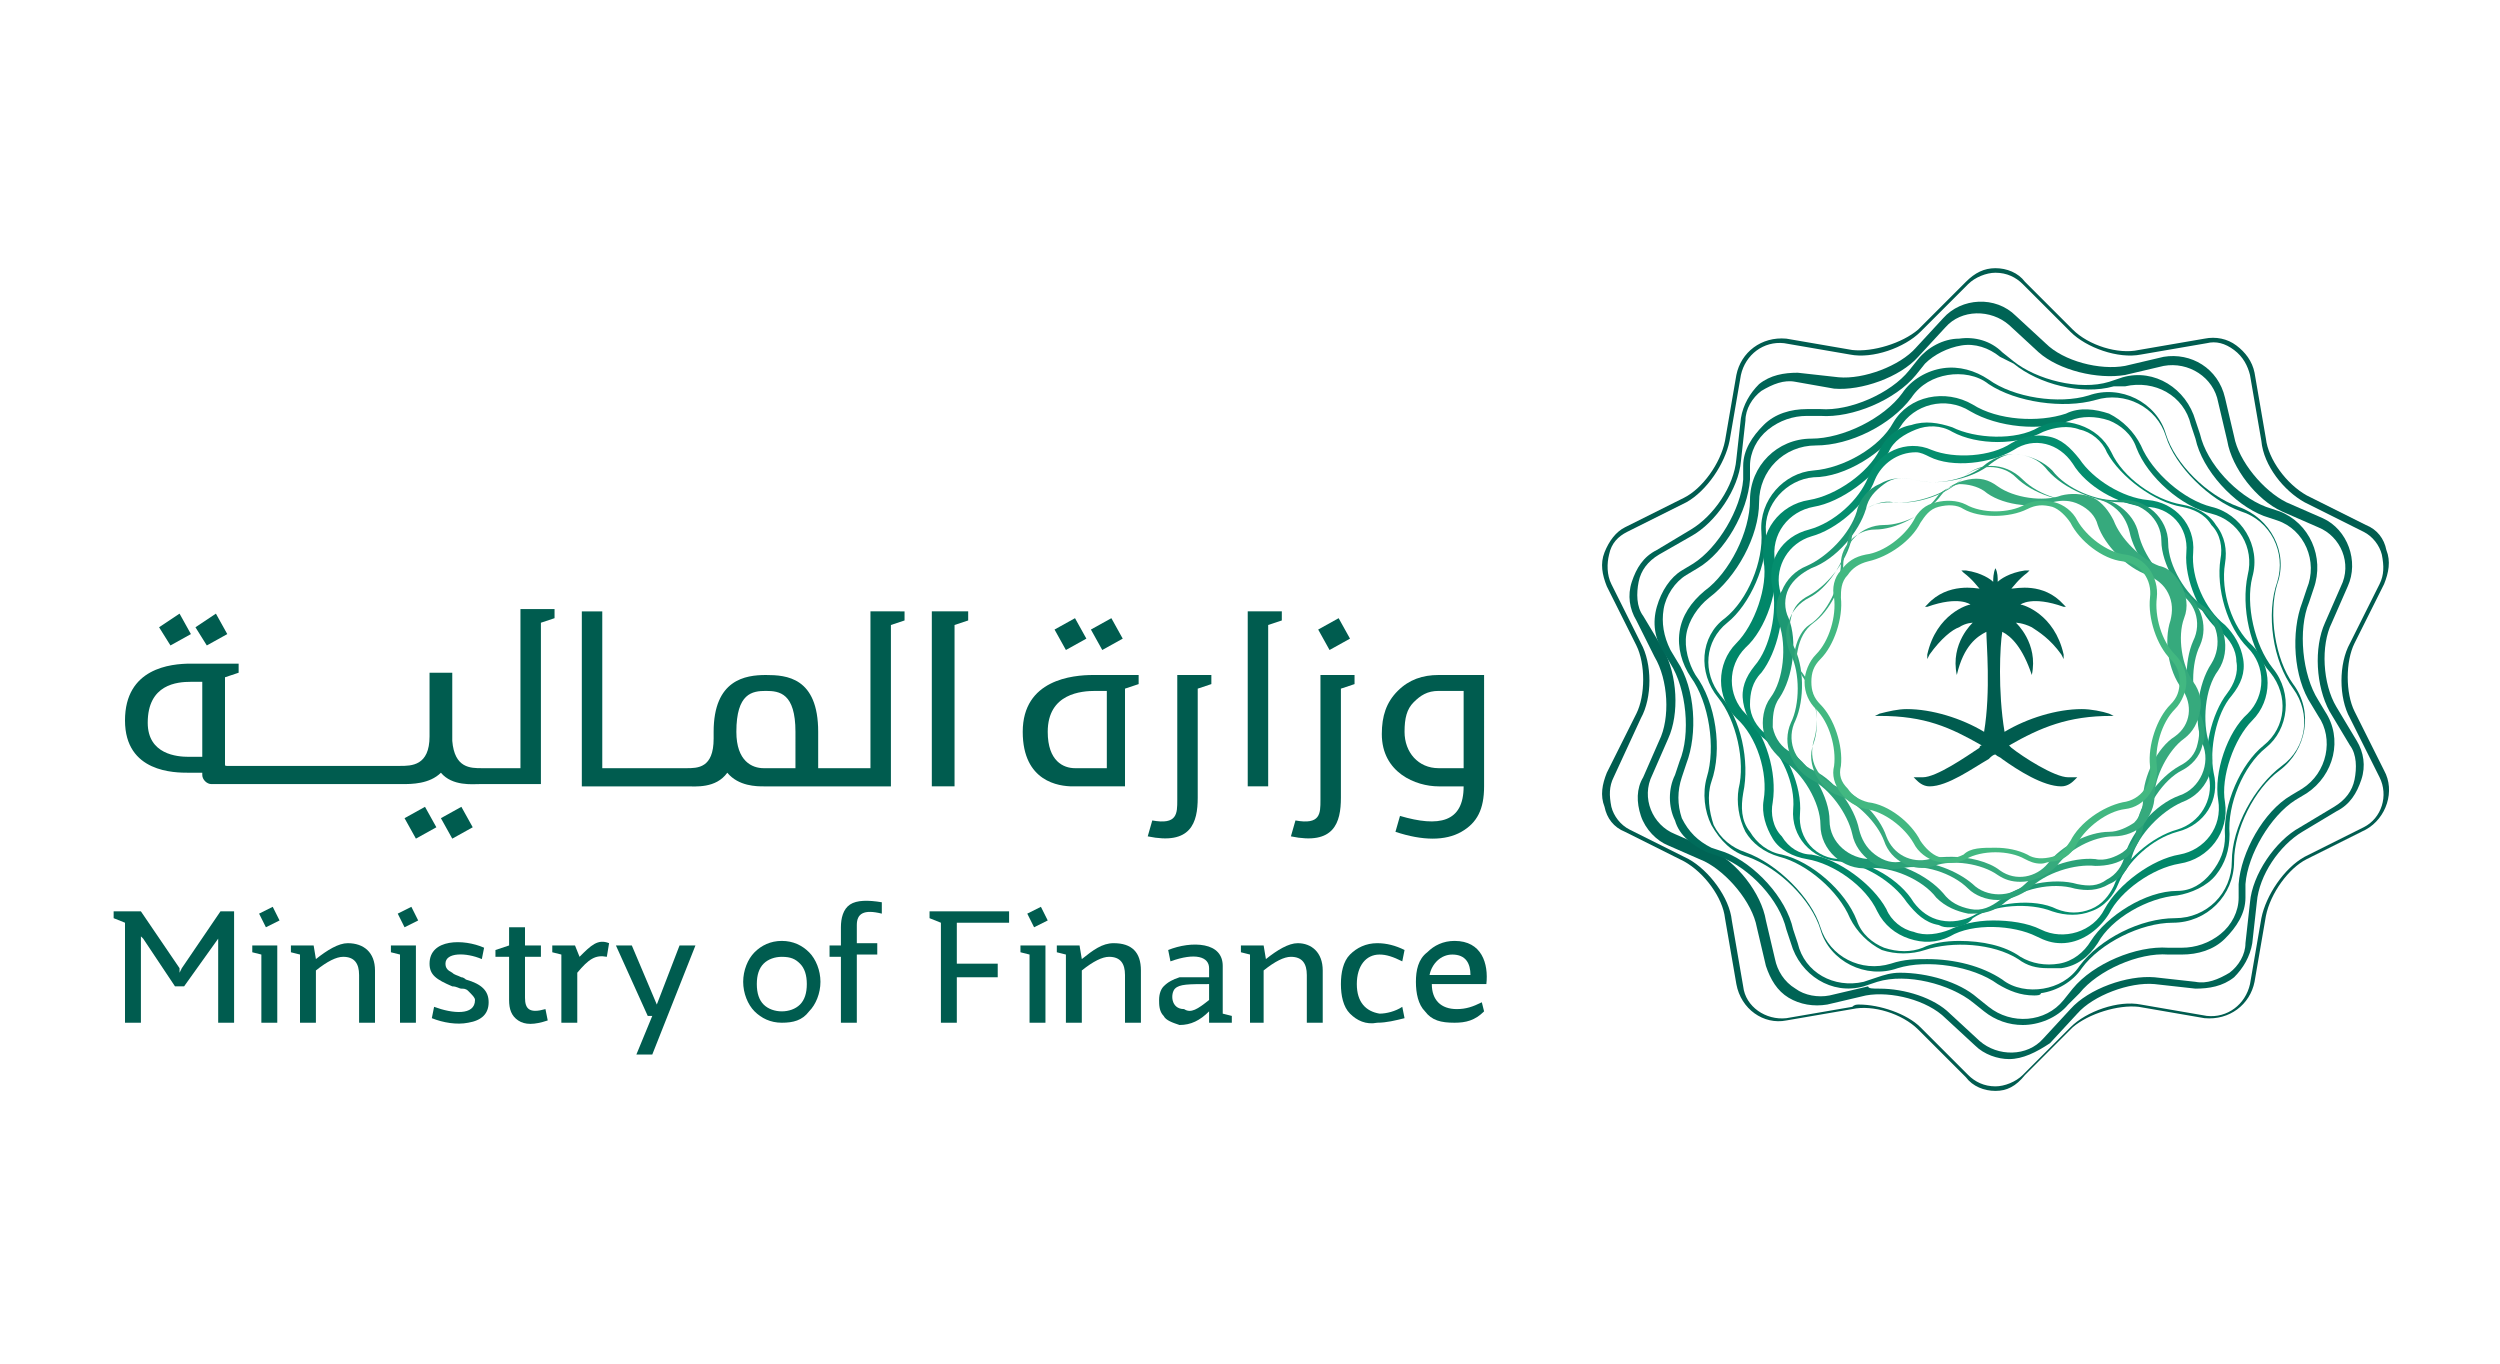 <?xml version="1.0" encoding="utf-8"?>
<!-- Generator: Adobe Illustrator 27.7.0, SVG Export Plug-In . SVG Version: 6.00 Build 0)  -->
<svg version="1.1" id="Layer_1" xmlns="http://www.w3.org/2000/svg" xmlns:xlink="http://www.w3.org/1999/xlink" x="0px" y="0px"
	 viewBox="0 0 110 60" style="enable-background:new 0 0 110 60;" xml:space="preserve">
<style type="text/css">
	.st0{fill:#005C4F;}
	.st1{fill:#006455;}
	.st2{fill:#006B5A;}
	.st3{fill:#01735E;}
	.st4{fill:#037D63;}
	.st5{fill:#018769;}
	.st6{fill:#048E6E;}
	.st7{fill:#1D9873;}
	.st8{fill:#2AA278;}
	.st9{fill:#36AA7D;}
	.st10{fill:#42B881;}
</style>
<g>
	<polygon class="st0" points="5,40.1 6.2,40.1 7.9,42.6 7.9,42.8 8,42.6 9.7,40.1 10.3,40.1 10.3,45 9.6,45 9.6,41.1 9.6,41.3 
		8.1,43.4 7.7,43.4 6.3,41.3 6.2,41.2 6.2,45 5.5,45 5.5,40.6 5,40.4 	"/>
	<path class="st0" d="M12.3,40.5l-0.6,0.3l-0.3-0.6l0.6-0.3L12.3,40.5z M12.2,41.6V45h-0.7v-3l-0.4-0.1v-0.3H12.2z"/>
	<path class="st0" d="M16.5,42.7V45h-0.7v-2.1c0-0.5-0.2-0.8-0.7-0.8c-0.3,0-0.7,0.2-1.2,0.6V45h-0.7v-3l-0.4-0.1v-0.3h1l0.1,0.6
		c0.5-0.4,1-0.7,1.4-0.7C16,41.5,16.5,41.9,16.5,42.7"/>
	<path class="st0" d="M18.4,40.5l-0.6,0.3l-0.3-0.6l0.6-0.3L18.4,40.5z M18.3,41.6V45h-0.7v-3l-0.4-0.1v-0.3H18.3z"/>
	<path class="st0" d="M20.6,45c-0.5,0.1-1.1,0-1.6-0.2l0.1-0.5c0.8,0.3,1.8,0.4,1.8-0.3c0-0.1-0.1-0.2-0.3-0.4
		c-0.1-0.1-0.2-0.1-0.3-0.1c-0.1,0-0.2-0.1-0.4-0.1c-0.7-0.3-1-0.5-1-1c0-1.1,1.5-1.1,2.4-0.7l-0.1,0.5c-0.7-0.3-1.6-0.3-1.6,0.2
		c0,0.2,0.1,0.3,0.3,0.4c0.1,0.1,0.2,0.1,0.4,0.2c0.1,0,0.2,0.1,0.2,0.1c0.7,0.2,1,0.5,1,1C21.5,44.6,21.2,44.9,20.6,45"/>
	<path class="st0" d="M24.1,44.9c-0.6,0.2-1,0.2-1.3,0c-0.3-0.2-0.4-0.5-0.4-0.9v-1.9h-0.6v-0.3l0.6-0.2v-0.8h0.7v0.8h0.7v0.5h-0.7
		v1.8c0,0.5,0.2,0.7,0.9,0.5L24.1,44.9z"/>
	<path class="st0" d="M25.5,42.1c0.5-0.5,0.8-0.8,1.3-0.6l-0.1,0.6c-0.5-0.1-0.8,0.1-1.3,0.7V45h-0.7v-3l-0.4-0.1v-0.3h1L25.5,42.1z
		"/>
	<polygon class="st0" points="29.9,41.6 30.6,41.6 28.7,46.4 28,46.4 28.7,44.7 28.5,44.7 27.1,41.6 27.8,41.6 28.9,44.2 	"/>
	<path class="st0" d="M34.4,44.5c0.3,0,0.6-0.1,0.8-0.3c0.2-0.2,0.3-0.5,0.3-0.9c0-0.4-0.1-0.7-0.3-0.9c-0.2-0.2-0.4-0.3-0.8-0.3
		c-0.3,0-0.6,0.1-0.8,0.3c-0.2,0.2-0.3,0.5-0.3,0.9c0,0.4,0.1,0.7,0.3,0.9C33.8,44.4,34.1,44.5,34.4,44.5 M34.4,45
		c-0.5,0-0.9-0.2-1.2-0.5c-0.3-0.3-0.5-0.8-0.5-1.3c0-0.5,0.2-1,0.5-1.3c0.3-0.3,0.7-0.5,1.2-0.5c0.5,0,0.9,0.2,1.2,0.5
		c0.3,0.3,0.5,0.8,0.5,1.3c0,0.5-0.2,1-0.5,1.3C35.3,44.9,34.9,45,34.4,45"/>
	<path class="st0" d="M38.8,40.2c-0.8-0.2-1.1,0-1.1,0.5v0.8h0.9v0.5h-0.9V45H37v-2.9h-0.5v-0.5H37v-0.8c0-0.4,0.1-0.8,0.4-1
		c0.3-0.2,0.8-0.2,1.4-0.1L38.8,40.2z"/>
	<polygon class="st0" points="44.4,40.6 42.1,40.6 42.1,42.4 43.9,42.4 43.9,43 42.1,43 42.1,45 41.4,45 41.4,40.6 40.9,40.4 
		40.9,40.1 44.4,40.1 	"/>
	<path class="st0" d="M46.1,40.5l-0.6,0.3l-0.3-0.6l0.6-0.3L46.1,40.5z M46,41.6V45h-0.7v-3l-0.4-0.1v-0.3H46z"/>
	<path class="st0" d="M50.2,42.7V45h-0.7v-2.1c0-0.5-0.2-0.8-0.7-0.8c-0.3,0-0.7,0.2-1.2,0.6V45h-0.7v-3l-0.4-0.1v-0.3h1l0.1,0.6
		c0.5-0.4,0.9-0.7,1.4-0.7C49.8,41.5,50.2,41.9,50.2,42.7"/>
	<path class="st0" d="M53.2,44l0-0.7c-0.9,0-1.3,0-1.5,0.2c-0.2,0.2-0.2,0.9,0.4,0.9C52.4,44.6,52.7,44.4,53.2,44 M51.2,44.7
		c-0.2-0.2-0.2-0.5-0.2-0.7c0-0.3,0.1-0.5,0.2-0.6c0.2-0.2,0.4-0.3,0.7-0.4c0.3,0,0.7,0,1.3,0v-0.4c0-0.5-0.6-0.7-1.7-0.3l-0.1-0.5
		c0.5-0.2,1.1-0.3,1.6-0.2c0.5,0.1,0.8,0.4,0.8,0.9l0,2.1l0.4,0.1V45h-1l0-0.5c-0.4,0.4-0.8,0.6-1.3,0.6
		C51.6,45,51.3,44.9,51.2,44.7"/>
	<path class="st0" d="M58.2,42.7V45h-0.7v-2.1c0-0.5-0.2-0.8-0.7-0.8c-0.3,0-0.7,0.2-1.2,0.6V45H55v-3l-0.4-0.1v-0.3h1l0.1,0.6
		c0.5-0.4,1-0.7,1.4-0.7C57.7,41.5,58.2,41.9,58.2,42.7"/>
	<path class="st0" d="M59.4,44.6c-0.3-0.3-0.4-0.8-0.4-1.3c0-0.5,0.1-1,0.4-1.3c0.3-0.3,0.7-0.5,1.2-0.5c0.4,0,0.8,0.1,1.2,0.3
		l-0.1,0.5c-0.4-0.2-0.7-0.3-1-0.3c-0.6,0-1,0.5-1,1.3c0,0.8,0.4,1.2,1,1.3c0.3,0,0.7-0.1,1-0.3l0.1,0.5C61.4,44.9,61,45,60.6,45
		C60.1,45.1,59.7,44.9,59.4,44.6"/>
	<path class="st0" d="M64.7,42.9c0-0.5-0.2-0.9-0.8-0.9c-0.5,0-0.9,0.4-1,0.9H64.7z M62.7,44.5c-0.3-0.3-0.4-0.8-0.4-1.3
		c0-0.5,0.1-1,0.5-1.3c0.3-0.3,0.7-0.5,1.2-0.5c1.2,0,1.5,1,1.4,1.9H63c0,0.7,0.4,1.1,1.1,1.1c0.4,0,0.7-0.1,1.1-0.3l0.1,0.4
		C64.9,44.9,64.5,45,64,45C63.4,45,63,44.9,62.7,44.5"/>
	<polygon class="st0" points="56.4,26.9 56.4,27.3 55.8,27.5 55.8,34.6 54.9,34.6 54.9,26.9 	"/>
	<polygon class="st0" points="59.4,28.1 58.5,28.6 58,27.7 58.9,27.2 	"/>
	<path class="st0" d="M58.1,29.7v5.5c0,0.6,0,1.1-1.1,0.9l-0.2,0.7c1.9,0.4,2.2-0.6,2.2-1.7v-4.8l0.6-0.2v-0.4H58.1z"/>
	<path class="st0" d="M51.8,29.7v5.5c0,0.6,0,1.1-1.1,0.9l-0.2,0.7c1.9,0.4,2.2-0.6,2.2-1.7v-4.8l0.6-0.2v-0.4H51.8z"/>
	<polygon class="st0" points="49.4,28.1 48.5,28.6 48,27.7 48.9,27.2 	"/>
	<polygon class="st0" points="47.8,28.1 46.9,28.6 46.4,27.7 47.3,27.2 	"/>
	<path class="st0" d="M47.3,33.8c-0.5,0-1.2-0.3-1.2-1.6c0-1.7,1.5-1.8,2.1-1.8h0.5v3.4H47.3z M48.1,29.7c-0.9,0-3.1,0.2-3.1,2.5
		c0,2.2,1.6,2.4,2.2,2.4h2.3v-4.3l0.6-0.2v-0.4H48.1z"/>
	<path class="st0" d="M64.4,33.8h-1.1c-0.9,0-1.5-0.7-1.5-1.6c0-0.6,0.1-1,0.4-1.3c0.3-0.3,0.6-0.5,1.1-0.5h1.1V33.8z M65.3,29.7h-2
		c-0.7,0-1.3,0.2-1.8,0.7c-0.5,0.5-0.7,1.1-0.7,1.9c0,1.7,1.5,2.3,2.5,2.3h1.1c0,1.6-1.1,1.8-2.8,1.3l-0.2,0.7
		c1.2,0.4,2.2,0.4,2.9,0c0.7-0.4,1-1,1-2V29.7z"/>
	<polygon class="st0" points="19.4,36 19.9,36.9 20.8,36.4 20.3,35.5 	"/>
	<polygon class="st0" points="17.8,36 18.3,36.9 19.2,36.4 18.7,35.5 	"/>
	<polygon class="st0" points="10,27.9 9.5,27 8.6,27.6 9.1,28.4 	"/>
	<polygon class="st0" points="8.4,27.9 7.9,27 7,27.6 7.5,28.4 	"/>
	<polygon class="st0" points="41,26.9 41,34.6 42,34.6 42,27.5 42.6,27.3 42.6,26.9 	"/>
	<path class="st0" d="M35,33.8h-1.4c-0.5,0-1.2-0.3-1.2-1.6c0-1.7,0.7-1.8,1.3-1.8s1.3,0.1,1.3,1.8V33.8z M38.3,26.9v6.9H36v-1.6
		c0-2.4-1.4-2.5-2.3-2.5c-0.9,0-2.3,0.2-2.3,2.5v0.3c0,1.3-0.7,1.3-1.2,1.3h-3.7v-6.9h-0.9v7.7h4.6c0.4,0,1.3,0.1,1.8-0.6
		c0.5,0.6,1.3,0.6,1.6,0.6h5.6v-7.1l0.6-0.2v-0.4H38.3z"/>
	<path class="st0" d="M8.9,33.3H8.3c-0.5,0-1.8-0.1-1.8-1.5c0-1.7,1.3-1.8,1.9-1.8h0.5V33.3z M22.9,26.9v6.9h-1.7
		c-0.5,0-1.2,0-1.3-1.2v-3h-1v2.8c0,1.3-0.8,1.3-1.3,1.3H10c-0.1,0-0.1,0-0.1-0.1v-3.8l0.6-0.2v-0.4H8.4c-0.9,0-2.9,0.2-2.9,2.5
		C5.5,34,7.7,34,8.3,34h0.6v0.1c0,0.2,0.2,0.4,0.4,0.4h8.4c0.4,0,1.2,0,1.7-0.5c0.5,0.6,1.4,0.5,1.7,0.5h2.7v-7.1l0.6-0.2v-0.4H22.9
		z"/>
	<path class="st0" d="M81.8,44.2c0.9,0,2.1,0.4,2.7,1l2.1,2.1c0.3,0.3,0.7,0.5,1.2,0.5c0.4,0,0.9-0.2,1.2-0.5l2.1-2.1
		c0.7-0.7,2.1-1.2,3.1-1l2.9,0.5c0.9,0.1,1.7-0.5,1.9-1.4l0.5-2.9c0.2-1,1-2.2,1.9-2.7l2.6-1.3c0.8-0.4,1.1-1.4,0.7-2.2l-1.3-2.6
		c-0.5-0.9-0.5-2.4,0-3.3l1.3-2.6c0.2-0.4,0.2-0.8,0.1-1.3c-0.1-0.4-0.4-0.8-0.8-1l-2.6-1.3c-0.9-0.5-1.8-1.6-1.9-2.7l-0.5-2.9
		c-0.1-0.4-0.3-0.8-0.7-1.1c-0.4-0.3-0.8-0.4-1.2-0.3l-2.9,0.5c-1,0.2-2.4-0.3-3.1-1l-2.1-2.1c-0.3-0.3-0.7-0.5-1.2-0.5
		c-0.4,0-0.9,0.2-1.2,0.5l-2.1,2.1c-0.7,0.7-2.1,1.2-3.1,1l-2.9-0.5c-0.9-0.1-1.7,0.5-1.9,1.4l-0.5,2.9c-0.2,1-1,2.2-1.9,2.7
		l-2.6,1.3c-0.4,0.2-0.7,0.5-0.8,1c-0.1,0.4-0.1,0.9,0.1,1.3l1.3,2.6c0.5,0.9,0.5,2.4,0,3.3L71,34.2c-0.2,0.4-0.2,0.8-0.1,1.3
		c0.1,0.4,0.4,0.8,0.8,1l2.6,1.3c0.9,0.5,1.8,1.7,1.9,2.7l0.5,2.9c0.1,0.9,1,1.5,1.9,1.4l2.9-0.5C81.6,44.2,81.7,44.2,81.8,44.2
		 M87.8,48c-0.5,0-1-0.2-1.3-0.6l-2.1-2.1c-0.7-0.7-2-1.1-2.9-0.9l-2.9,0.5c-1,0.2-2-0.5-2.2-1.6l-0.5-2.9c-0.1-0.9-0.9-2-1.8-2.5
		l-2.6-1.3c-0.5-0.2-0.8-0.6-0.9-1.1c-0.2-0.5-0.1-1,0.1-1.5l1.3-2.6c0.4-0.8,0.4-2.2,0-3l-1.3-2.6c-0.2-0.5-0.3-1-0.1-1.5
		c0.2-0.5,0.5-0.9,0.9-1.1l2.6-1.3c0.8-0.4,1.6-1.5,1.8-2.5l0.5-2.9c0.2-1,1.1-1.7,2.2-1.6l2.9,0.5c0.9,0.1,2.2-0.3,2.9-0.9l2.1-2.1
		c0.4-0.4,0.8-0.6,1.3-0.6c0.5,0,1,0.2,1.3,0.6l2.1,2.1c0.7,0.7,2,1.1,2.9,0.9l2.9-0.5c0.5-0.1,1,0,1.4,0.3c0.4,0.3,0.7,0.7,0.8,1.2
		l0.5,2.9c0.1,0.9,0.9,2,1.8,2.5l2.6,1.3c0.5,0.2,0.8,0.6,0.9,1.1c0.2,0.5,0.1,1-0.1,1.5l-1.3,2.6c-0.4,0.8-0.4,2.2,0,3l1.3,2.6
		c0.5,0.9,0.1,2.1-0.8,2.6l-2.6,1.3c-0.8,0.4-1.6,1.5-1.8,2.5l-0.5,2.9c-0.2,1-1.1,1.7-2.2,1.6l-2.9-0.5c-0.9-0.1-2.2,0.3-2.9,0.9
		l-2.1,2.1C88.7,47.8,88.3,48,87.8,48"/>
	<path class="st1" d="M82.7,43.5c1.1,0,2.4,0.4,3.1,1.1l1.3,1.2c0.8,0.7,2.1,0.7,2.8-0.1l1.2-1.3c0.8-0.9,2.5-1.5,3.7-1.4l1.8,0.2
		c0.5,0.1,1-0.1,1.5-0.4c0.4-0.3,0.7-0.8,0.7-1.3l0.2-1.8c0.1-1.2,1.1-2.7,2.2-3.3l1.5-0.9c0.5-0.3,0.8-0.7,0.9-1.2
		c0.1-0.5,0.1-1.1-0.2-1.5l-0.9-1.5c-0.6-1.1-0.7-2.8-0.2-3.9l0.7-1.6c0.5-1,0-2.2-1-2.6l-1.6-0.7c-1.1-0.5-2.2-1.9-2.4-3.1
		l-0.4-1.7c-0.2-1.1-1.3-1.8-2.4-1.6l-1.7,0.4c-1.2,0.2-2.9-0.2-3.8-1l-1.3-1.2c-0.8-0.7-2.1-0.7-2.8,0.1l-1.2,1.3
		c-0.8,0.9-2.5,1.5-3.7,1.4L79,16.8c-0.5-0.1-1,0.1-1.5,0.4c-0.4,0.3-0.7,0.8-0.7,1.3l-0.2,1.8c-0.1,1.2-1.1,2.7-2.2,3.3L73,24.4
		c-0.5,0.3-0.8,0.7-0.9,1.2c-0.1,0.5-0.1,1.1,0.2,1.5l0.9,1.5c0.6,1.1,0.7,2.8,0.2,3.9l-0.7,1.6c-0.5,1,0,2.2,1,2.6l1.6,0.7
		c1.1,0.5,2.2,1.9,2.4,3.1l0.4,1.7c0.1,0.5,0.4,1,0.9,1.3c0.4,0.3,1,0.4,1.5,0.3l1.7-0.4C82.2,43.5,82.4,43.5,82.7,43.5 M88.4,46.6
		c-0.5,0-1.1-0.2-1.5-0.6l-1.3-1.2c-0.8-0.8-2.4-1.2-3.5-1l-1.7,0.4c-0.6,0.1-1.2,0-1.7-0.3c-0.5-0.3-0.8-0.8-1-1.4l-0.4-1.7
		c-0.2-1.1-1.3-2.4-2.3-2.9l-1.6-0.7c-0.5-0.2-1-0.7-1.2-1.3c-0.2-0.6-0.2-1.2,0.1-1.7l0.7-1.6c0.5-1,0.4-2.7-0.2-3.7L72,27.3
		c-0.3-0.5-0.4-1.1-0.2-1.7c0.2-0.6,0.5-1.1,1.1-1.4l1.5-0.9c1-0.6,1.9-1.9,2-3.1l0.2-1.8c0.1-0.6,0.4-1.1,0.8-1.5
		c0.5-0.4,1.1-0.5,1.7-0.5l1.8,0.2c1.1,0.1,2.7-0.5,3.4-1.3l1.2-1.3c0.8-0.9,2.3-1,3.2-0.1l1.3,1.2c0.8,0.8,2.4,1.2,3.5,1l1.7-0.4
		c1.2-0.2,2.4,0.5,2.7,1.8l0.4,1.7c0.2,1.1,1.3,2.4,2.3,2.9l1.6,0.7c1.1,0.5,1.6,1.9,1.1,3l-0.7,1.6c-0.5,1-0.4,2.7,0.2,3.7v0
		l0.9,1.5c0.3,0.5,0.4,1.1,0.2,1.7c-0.2,0.6-0.5,1.1-1.1,1.4l-1.5,0.9c-1,0.6-1.9,1.9-2,3.1l-0.2,1.8c-0.1,0.6-0.4,1.1-0.8,1.5
		c-0.5,0.4-1.1,0.5-1.7,0.5l-1.8-0.2c-1.1-0.1-2.7,0.5-3.4,1.3l-1.2,1.3C89.6,46.3,89,46.6,88.4,46.6"/>
	<path class="st2" d="M83.6,42.8c1.2,0,2.6,0.4,3.4,1.1l0.5,0.4c1,0.8,2.5,0.7,3.3-0.3l0.4-0.5c0.9-1.1,2.8-1.9,4.2-1.8l0.6,0
		c0.6,0,1.2-0.2,1.7-0.6c0.5-0.4,0.8-1,0.8-1.6l0-0.6c0.1-1.4,1.1-3.2,2.3-3.9l0.5-0.3c1.1-0.7,1.4-2.2,0.7-3.2l-0.3-0.5
		c-0.8-1.2-0.9-3.2-0.4-4.5l0.2-0.6c0.5-1.2-0.1-2.6-1.3-3l-0.6-0.2c-1.3-0.5-2.7-2-3-3.4l-0.2-0.6c-0.3-1.3-1.6-2-2.9-1.7L93,17
		c-1.4,0.4-3.3-0.1-4.4-1L88,15.7c-0.5-0.4-1.1-0.6-1.7-0.5c-0.6,0.1-1.2,0.4-1.6,0.8l-0.4,0.5c-0.9,1.1-2.8,1.9-4.2,1.8l-0.6,0
		c-0.6,0-1.2,0.2-1.7,0.6c-0.5,0.4-0.8,1-0.8,1.6l0,0.6c-0.1,1.4-1.1,3.2-2.3,3.9l-0.5,0.3c-0.5,0.3-0.9,0.9-1,1.5
		c-0.1,0.6,0,1.2,0.3,1.8l0.3,0.5c0.8,1.2,0.9,3.2,0.4,4.5L74,34.2c-0.2,0.6-0.2,1.2,0,1.8c0.3,0.6,0.7,1,1.3,1.3l0.6,0.2
		c1.3,0.5,2.7,2,3,3.4l0.2,0.6c0.3,1.3,1.6,2,2.9,1.7l0.6-0.2C82.9,42.9,83.2,42.8,83.6,42.8 M89,45.1c-0.6,0-1.2-0.2-1.7-0.6
		l-0.5-0.4c-1-0.8-2.9-1.3-4.2-0.9L82,43.4c-1.4,0.4-2.8-0.5-3.2-1.9l-0.2-0.6c-0.3-1.3-1.6-2.7-2.9-3.2l-0.6-0.2
		c-0.6-0.3-1.2-0.7-1.4-1.4c-0.3-0.6-0.3-1.4,0-2l0.2-0.6c0.5-1.2,0.3-3.2-0.4-4.3l-0.3-0.5c-0.4-0.6-0.5-1.3-0.3-2
		c0.2-0.7,0.6-1.3,1.1-1.6l0.5-0.3c1.1-0.7,2.1-2.4,2.2-3.7l0-0.6c0-0.7,0.4-1.3,0.9-1.8c0.5-0.5,1.2-0.7,1.9-0.7l0.6,0
		c1.3,0.1,3.1-0.7,3.9-1.7l0.4-0.5c0.4-0.5,1.1-0.9,1.8-0.9c0.7-0.1,1.4,0.1,1.9,0.6l0.5,0.4c1,0.8,2.9,1.3,4.2,0.9l0.6-0.2
		c1.4-0.4,2.8,0.5,3.2,1.9l0.2,0.6c0.3,1.3,1.6,2.7,2.9,3.2l0.6,0.2c1.3,0.5,2,2,1.5,3.4l-0.2,0.6c-0.5,1.2-0.3,3.2,0.4,4.3l0.3,0.5
		c0.8,1.2,0.4,2.8-0.8,3.6l-0.5,0.3c-1.1,0.7-2.1,2.4-2.2,3.7l0,0.6c0,0.7-0.4,1.3-0.9,1.8c-0.5,0.5-1.2,0.7-1.9,0.7l-0.6,0
		c-1.3-0.1-3.1,0.7-3.9,1.7L91,44.2C90.5,44.8,89.7,45.1,89,45.1"/>
	<path class="st3" d="M84.8,42.2c1.2,0,2.4,0.3,3.3,0.9c0.5,0.4,1.2,0.5,1.8,0.4c0.6-0.1,1.2-0.4,1.6-1c0.9-1.2,2.7-2.1,4.2-2.1h0
		c1.4,0,2.5-1.1,2.5-2.5c0-1.5,1-3.3,2.2-4.2c1.1-0.8,1.3-2.3,0.5-3.4c-0.9-1.2-1.2-3.3-0.7-4.7c0.4-1.3-0.3-2.7-1.6-3.1
		c-1.4-0.5-2.9-2-3.3-3.3c-0.4-1.3-1.8-2-3.1-1.6c-1.4,0.4-3.5,0.1-4.7-0.7c-0.5-0.4-1.2-0.5-1.8-0.4c-0.6,0.1-1.2,0.4-1.6,1
		c-0.9,1.2-2.7,2.1-4.2,2.1h0c-1.4,0-2.5,1.1-2.5,2.5c0,1.5-1,3.3-2.2,4.2c-0.5,0.4-0.9,1-1,1.6c-0.1,0.6,0.1,1.3,0.4,1.8
		c0.9,1.2,1.2,3.3,0.7,4.7c-0.2,0.6-0.1,1.3,0.1,1.9c0.3,0.6,0.8,1,1.4,1.2c1.4,0.5,2.9,2,3.3,3.3c0.4,1.3,1.8,2,3.1,1.6
		C83.8,42.2,84.3,42.2,84.8,42.2 M89.5,43.8c-0.6,0-1.1-0.2-1.6-0.5c-1.1-0.8-3.1-1.1-4.4-0.7c-1.4,0.5-3-0.3-3.4-1.7
		c-0.4-1.3-1.8-2.7-3.2-3.2c-0.7-0.2-1.2-0.7-1.6-1.4c-0.3-0.6-0.4-1.4-0.2-2.1c0.4-1.3,0.1-3.3-0.7-4.4c-0.4-0.6-0.6-1.3-0.5-2
		c0.1-0.7,0.5-1.3,1.1-1.8c1.1-0.8,2-2.6,2-4c0-1.5,1.2-2.7,2.7-2.7h0c1.4,0,3.2-0.9,4-2c0.4-0.6,1.1-1,1.8-1.1
		c0.7-0.1,1.4,0.1,2,0.5c1.1,0.8,3.1,1.1,4.4,0.7c1.4-0.5,3,0.3,3.4,1.7c0.4,1.3,1.8,2.7,3.2,3.2c1.4,0.5,2.2,2,1.7,3.4
		c-0.4,1.3-0.1,3.3,0.7,4.4c0.9,1.2,0.6,2.9-0.6,3.8c-1.1,0.8-2,2.6-2,4c0,1.5-1.2,2.7-2.7,2.7h0c-1.4,0-3.2,0.9-4,2
		c-0.4,0.6-1.1,1-1.8,1.1C89.8,43.8,89.6,43.8,89.5,43.8"/>
	<path class="st4" d="M86.2,41.4c1,0,2,0.2,2.7,0.7c0.5,0.3,1.1,0.4,1.7,0.3c0.6-0.1,1.1-0.5,1.4-1c0.7-1.1,2.4-2.2,3.8-2.2
		c0.6,0,1.1-0.3,1.5-0.8c0.4-0.5,0.6-1,0.6-1.6c-0.1-1.4,0.7-3.2,1.7-4c1-0.8,1.1-2.2,0.3-3.2c-0.9-1-1.3-2.9-1-4.3
		c0.3-1.2-0.4-2.4-1.6-2.7c-1.3-0.3-2.8-1.6-3.3-2.9c-0.2-0.6-0.7-1-1.2-1.2c-0.6-0.2-1.2-0.2-1.7,0c-1.3,0.5-3.2,0.3-4.4-0.4
		c-1.1-0.7-2.5-0.3-3.1,0.7c-0.7,1.1-2.4,2.2-3.8,2.2c-1.2,0.1-2.2,1.2-2.1,2.4c0.1,1.4-0.7,3.2-1.7,4c-1,0.8-1.1,2.2-0.3,3.2
		c0.9,1,1.3,2.9,1,4.3c-0.1,0.6-0.1,1.2,0.3,1.7c0.3,0.5,0.8,0.9,1.4,1c1.3,0.3,2.8,1.6,3.3,2.9c0.2,0.6,0.7,1,1.2,1.2
		c0.6,0.2,1.2,0.2,1.7,0C85,41.5,85.6,41.4,86.2,41.4 M90.1,42.6c-0.5,0-0.9-0.1-1.3-0.4c-1.1-0.7-2.9-0.8-4.1-0.4
		c-0.6,0.2-1.3,0.2-1.9,0c-0.6-0.3-1.1-0.8-1.4-1.4c-0.5-1.2-1.9-2.4-3.1-2.7c-0.7-0.2-1.2-0.6-1.5-1.1c-0.3-0.6-0.4-1.3-0.3-1.9
		c0.3-1.2-0.1-3-0.9-4c-0.9-1.1-0.8-2.7,0.3-3.5c1-0.8,1.7-2.5,1.6-3.8c-0.1-1.4,1-2.6,2.3-2.7c1.3-0.1,2.9-1,3.5-2.1
		c0.7-1.2,2.3-1.5,3.5-0.8c1.1,0.7,2.9,0.8,4.1,0.4c0.6-0.3,1.3-0.2,1.9,0c0.6,0.3,1.1,0.8,1.4,1.4c0.5,1.2,1.9,2.4,3.1,2.7
		c1.3,0.3,2.2,1.7,1.8,3.1c-0.3,1.2,0.1,3,0.9,4c0.9,1.1,0.7,2.7-0.3,3.5c-1,0.8-1.7,2.5-1.6,3.8c0,0.7-0.2,1.3-0.6,1.8
		c-0.4,0.5-1.1,0.8-1.7,0.9c-1.3,0.1-2.9,1-3.5,2.1c-0.4,0.6-0.9,1-1.6,1.1C90.5,42.6,90.3,42.6,90.1,42.6"/>
	<path class="st5" d="M87.7,40.5c0.7,0,1.5,0.1,2.1,0.4c1,0.5,2.3,0.1,2.8-0.9c0.6-1.1,2.1-2.2,3.3-2.4c1.1-0.2,1.9-1.2,1.7-2.4
		c-0.2-1.2,0.4-3,1.3-3.8c0.8-0.8,0.8-2.1,0-2.9c-0.9-0.9-1.4-2.6-1.2-3.9c0.1-0.5,0-1.1-0.4-1.5c-0.3-0.5-0.8-0.7-1.3-0.8
		c-1.2-0.2-2.7-1.3-3.3-2.4c-0.2-0.5-0.7-0.9-1.2-1c-0.5-0.2-1.1-0.1-1.6,0.1c-1.1,0.6-2.9,0.6-4,0c-0.5-0.3-1.1-0.3-1.6-0.1
		c-0.5,0.2-1,0.5-1.2,1c-0.6,1.1-2.1,2.2-3.3,2.4c-1.1,0.2-1.9,1.2-1.7,2.4c0.2,1.2-0.4,3-1.3,3.8c-0.8,0.8-0.8,2.1,0,2.9
		c0.9,0.9,1.4,2.6,1.2,3.9c-0.1,0.5,0,1.1,0.4,1.5c0.3,0.5,0.8,0.8,1.3,0.8c1.2,0.2,2.7,1.3,3.3,2.4c0.2,0.5,0.7,0.9,1.2,1
		c0.5,0.2,1.1,0.1,1.6-0.1C86.2,40.7,86.9,40.5,87.7,40.5 M90.7,41.5c-0.4,0-0.7-0.1-1.1-0.3c-1-0.5-2.8-0.6-3.8,0
		c-0.6,0.3-1.2,0.3-1.8,0.1c-0.6-0.2-1.1-0.6-1.4-1.2c-0.5-1.1-1.9-2.1-3.1-2.3c-0.6-0.1-1.2-0.4-1.5-0.9s-0.5-1.1-0.4-1.7
		c0.2-1.2-0.3-2.8-1.2-3.6c-0.9-0.9-0.9-2.4,0-3.3c0.8-0.8,1.4-2.5,1.2-3.6c-0.2-1.3,0.7-2.5,2-2.7c1.2-0.2,2.6-1.2,3.1-2.2
		c0.3-0.6,0.8-1,1.4-1.1c0.6-0.2,1.2-0.1,1.8,0.1c1,0.5,2.8,0.6,3.8,0c0.6-0.3,1.2-0.3,1.8-0.1c0.6,0.2,1.1,0.6,1.4,1.2
		c0.5,1.1,1.9,2.1,3.1,2.3c0.6,0.1,1.2,0.4,1.5,0.9c0.4,0.5,0.5,1.1,0.4,1.7c-0.2,1.2,0.3,2.8,1.2,3.6c0.9,0.9,0.9,2.4,0,3.3
		c-0.8,0.8-1.4,2.5-1.2,3.6c0.2,1.3-0.7,2.5-2,2.7c-1.2,0.2-2.6,1.2-3.1,2.2C92.3,41,91.5,41.5,90.7,41.5"/>
	<path class="st6" d="M84.3,19.9c-0.8,0-1.5,0.5-1.8,1.2c-0.4,1.1-1.7,2.2-2.8,2.5c-1,0.3-1.6,1.3-1.4,2.3c0.3,1.1-0.1,2.8-0.8,3.7
		C77.1,30,77,30.5,77,31c0,0.5,0.3,1,0.7,1.3c0.9,0.7,1.6,2.3,1.5,3.5c-0.1,1.1,0.7,2,1.8,2c1.2,0.1,2.6,0.9,3.2,1.9
		c0.3,0.4,0.7,0.7,1.2,0.8c0.5,0.1,1,0,1.4-0.2c1-0.6,2.7-0.8,3.7-0.3c0.5,0.2,1,0.2,1.5,0c0.5-0.2,0.8-0.6,1-1
		c0.4-1.1,1.7-2.2,2.8-2.5c1-0.3,1.6-1.3,1.4-2.3c-0.3-1.1,0.1-2.8,0.8-3.7c0.3-0.4,0.5-0.9,0.4-1.4c0-0.5-0.3-1-0.7-1.3
		c-0.9-0.7-1.6-2.3-1.5-3.5c0.1-1.1-0.7-2-1.8-2c-1.2-0.1-2.6-0.9-3.2-1.9c-0.6-0.9-1.7-1.2-2.6-0.6c-1,0.6-2.7,0.8-3.7,0.3
		C84.7,20,84.5,19.9,84.3,19.9 M85.8,40.8c-0.2,0-0.3,0-0.5-0.1c-0.6-0.1-1-0.5-1.4-1c-0.6-0.9-1.9-1.7-3-1.8
		c-1.2-0.1-2.1-1.1-2-2.3c0.1-1.1-0.5-2.5-1.4-3.2c-0.4-0.4-0.7-0.9-0.8-1.5c-0.1-0.6,0.1-1.1,0.5-1.6c0.7-0.8,1-2.4,0.8-3.4
		c-0.3-1.2,0.4-2.3,1.6-2.6c1.1-0.3,2.2-1.3,2.6-2.3c0.4-1.1,1.7-1.7,2.8-1.2c1,0.4,2.6,0.3,3.5-0.3c0.5-0.3,1.1-0.4,1.6-0.3
		c0.6,0.1,1,0.5,1.4,1c0.6,0.9,1.9,1.7,3,1.8c1.2,0.1,2.1,1.1,2,2.3c-0.1,1.1,0.5,2.5,1.4,3.2c0.4,0.4,0.7,0.9,0.8,1.5
		c0.1,0.6-0.1,1.1-0.5,1.6c-0.7,0.8-1,2.4-0.8,3.4c0.3,1.2-0.4,2.3-1.6,2.6c-1.1,0.3-2.2,1.3-2.6,2.3c-0.2,0.5-0.6,1-1.2,1.2
		c-0.5,0.2-1.1,0.2-1.7,0c-1-0.4-2.6-0.3-3.5,0.3C86.6,40.7,86.2,40.8,85.8,40.8"/>
	<path class="st7" d="M82.4,37.9c1.1,0,2.4,0.6,3.1,1.4c0.3,0.4,0.7,0.6,1.2,0.7c0.5,0.1,0.9-0.1,1.3-0.4c0.8-0.7,2.4-1,3.4-0.7
		c0.5,0.1,0.9,0.1,1.3-0.2c0.4-0.2,0.7-0.6,0.8-1.1c0.3-1,1.3-2.2,2.4-2.6c0.9-0.3,1.4-1.4,1-2.3c-0.4-1-0.2-2.6,0.4-3.5
		c0.5-0.8,0.3-1.9-0.5-2.4c-0.9-0.6-1.7-2-1.7-3c0-1-0.9-1.7-1.8-1.7c-1.1,0-2.5-0.6-3.2-1.4c-0.3-0.4-0.7-0.6-1.2-0.7
		c-0.5-0.1-0.9,0.1-1.3,0.4c-0.8,0.7-2.4,1-3.4,0.7c-0.5-0.1-0.9-0.1-1.3,0.2s-0.7,0.6-0.8,1.1c-0.3,1-1.3,2.2-2.4,2.6
		c-0.4,0.2-0.8,0.5-1,0.9c-0.2,0.4-0.2,0.9,0,1.3c0.4,1,0.2,2.6-0.4,3.5c-0.3,0.4-0.3,0.9-0.3,1.3c0.1,0.5,0.4,0.9,0.8,1.1
		c0.9,0.6,1.7,2,1.7,3c0,1,0.9,1.7,1.8,1.7C82.3,37.9,82.3,37.9,82.4,37.9 M86.8,40.2c-0.1,0-0.2,0-0.2,0c-0.5-0.1-1-0.3-1.4-0.7
		c-0.6-0.8-2-1.4-3-1.3c-1.1,0.1-2.1-0.8-2.1-1.9c0-1-0.8-2.3-1.6-2.8c-0.4-0.3-0.8-0.8-0.9-1.3c-0.1-0.5,0-1.1,0.3-1.5
		c0.6-0.8,0.7-2.3,0.4-3.2c-0.2-0.5-0.2-1.1,0.1-1.5c0.2-0.5,0.6-0.9,1.1-1.1c0.9-0.4,1.9-1.4,2.2-2.4c0.1-0.5,0.5-1,1-1.2
		c0.5-0.3,1-0.3,1.5-0.2c1,0.3,2.4,0,3.2-0.7c0.4-0.3,1-0.5,1.5-0.4c0.5,0.1,1,0.3,1.4,0.7c0.6,0.8,2,1.4,3,1.3
		c1.1-0.1,2.1,0.8,2.1,1.9c0,1,0.8,2.3,1.6,2.8c0.9,0.6,1.2,1.9,0.6,2.8c-0.6,0.8-0.7,2.3-0.4,3.2c0.4,1-0.1,2.2-1.2,2.6
		c-0.9,0.4-1.9,1.4-2.2,2.4c-0.1,0.5-0.5,1-1,1.2c-0.5,0.3-1,0.3-1.5,0.2c-1-0.3-2.4,0-3.2,0.7C87.7,40.1,87.3,40.2,86.8,40.2"/>
	<path class="st8" d="M84.1,37.9c0.9,0,2,0.4,2.7,1c0.6,0.6,1.7,0.6,2.3,0c0.7-0.7,2.1-1.2,3.1-1.1c0.4,0.1,0.9-0.1,1.2-0.3
		c0.4-0.3,0.6-0.6,0.6-1.1c0.1-1,1-2.2,1.9-2.7c0.4-0.2,0.7-0.5,0.8-1c0.1-0.4,0.1-0.9-0.1-1.2c-0.5-0.9-0.5-2.4-0.1-3.3
		c0.4-0.8,0.1-1.8-0.8-2.2c-0.9-0.4-1.8-1.6-2-2.6c-0.1-0.4-0.3-0.8-0.7-1.1c-0.4-0.3-0.8-0.4-1.2-0.3c-1,0.2-2.4-0.3-3.1-1
		c-0.6-0.6-1.7-0.6-2.3,0c-0.7,0.7-2.1,1.2-3.1,1.1c-0.4-0.1-0.9,0.1-1.2,0.3c-0.4,0.3-0.6,0.6-0.6,1.1c-0.1,1-1,2.2-1.9,2.7
		c-0.4,0.2-0.7,0.5-0.8,1c-0.1,0.4-0.1,0.9,0.1,1.2c0.5,0.9,0.5,2.4,0.1,3.3c-0.4,0.8-0.1,1.8,0.8,2.2c0.9,0.4,1.8,1.6,2,2.6
		c0.1,0.4,0.3,0.8,0.7,1.1c0.4,0.3,0.8,0.4,1.2,0.3C83.8,37.9,83.9,37.9,84.1,37.9 M87.9,39.6c-0.5,0-1-0.2-1.3-0.5
		c-0.7-0.7-2-1.1-2.9-0.9c-0.5,0.1-1,0-1.4-0.3c-0.4-0.3-0.7-0.7-0.8-1.2c-0.2-0.9-1-2-1.8-2.4c-0.9-0.5-1.3-1.6-0.9-2.5
		c0.4-0.8,0.4-2.2,0-3c-0.2-0.4-0.3-1-0.1-1.4c0.1-0.5,0.5-0.9,0.9-1.1c0.8-0.4,1.6-1.6,1.7-2.5c0.1-0.5,0.3-0.9,0.7-1.3
		s0.9-0.4,1.4-0.4c0.9,0.1,2.2-0.3,2.9-1c0.7-0.8,1.9-0.8,2.7,0c0.7,0.7,2,1.1,2.9,0.9c0.5-0.1,1,0,1.4,0.3s0.7,0.7,0.8,1.2
		c0.2,0.9,1,2,1.8,2.4c0.9,0.5,1.3,1.6,0.9,2.5c-0.4,0.8-0.4,2.2,0,3c0.2,0.4,0.3,1,0.1,1.4c-0.1,0.5-0.5,0.9-0.9,1.1
		c-0.8,0.4-1.6,1.6-1.7,2.5c-0.1,0.5-0.3,0.9-0.7,1.3c-0.4,0.3-0.9,0.4-1.4,0.4c-0.9-0.1-2.2,0.3-2.9,1
		C88.9,39.4,88.4,39.6,87.9,39.6"/>
	<path class="st9" d="M85.9,37.7c0.7,0,1.6,0.2,2.1,0.6c0.7,0.5,1.6,0.3,2.1-0.3c0.6-0.8,1.8-1.4,2.7-1.4c0.4,0,0.8-0.2,1.1-0.4
		c0.3-0.3,0.4-0.7,0.4-1.1c0-0.9,0.6-2.2,1.4-2.7c0.7-0.5,0.8-1.4,0.3-2.1c-0.6-0.8-0.8-2.1-0.5-3c0.1-0.4,0.1-0.8-0.1-1.2
		c-0.2-0.4-0.5-0.6-0.9-0.8c-0.9-0.3-1.9-1.3-2.2-2.2c-0.1-0.4-0.4-0.7-0.8-0.9c-0.4-0.2-0.8-0.2-1.2-0.1c-0.9,0.3-2.3,0.1-3-0.5
		c-0.3-0.2-0.7-0.3-1.1-0.3c-0.4,0.1-0.8,0.3-1,0.6c-0.6,0.8-1.8,1.4-2.7,1.4c-0.8,0-1.5,0.7-1.5,1.5c0,0.9-0.6,2.2-1.4,2.7
		c-0.3,0.2-0.5,0.6-0.6,1c-0.1,0.4,0,0.8,0.3,1.1c0.6,0.8,0.8,2.1,0.5,3c-0.1,0.4-0.1,0.8,0.1,1.2c0.2,0.4,0.5,0.6,0.9,0.8
		c0.9,0.3,1.9,1.3,2.2,2.2c0.3,0.8,1.1,1.2,1.9,1C85.3,37.7,85.6,37.7,85.9,37.7 M88.9,38.8c-0.4,0-0.7-0.1-1-0.3
		c-0.7-0.5-2-0.7-2.8-0.4c-0.9,0.3-1.9-0.2-2.2-1.1c-0.3-0.8-1.2-1.7-2-2c-0.4-0.1-0.8-0.5-1-0.9c-0.2-0.4-0.3-0.9-0.1-1.4
		c0.3-0.8,0.1-2.1-0.4-2.8c-0.3-0.4-0.4-0.9-0.3-1.3c0.1-0.5,0.3-0.9,0.7-1.2c0.7-0.5,1.3-1.7,1.3-2.5c0-1,0.8-1.8,1.8-1.8
		c0.9,0,2-0.6,2.5-1.3c0.3-0.4,0.7-0.6,1.2-0.7c0.5-0.1,0.9,0,1.3,0.3c0.7,0.5,2,0.7,2.8,0.4c0.4-0.1,0.9-0.1,1.4,0.1
		c0.4,0.2,0.7,0.6,0.9,1c0.3,0.8,1.2,1.7,2,2c0.5,0.1,0.8,0.5,1,0.9c0.2,0.4,0.3,0.9,0.1,1.4c-0.3,0.8-0.1,2.1,0.4,2.8
		c0.3,0.4,0.4,0.9,0.3,1.3c-0.1,0.5-0.3,0.9-0.7,1.2c-0.7,0.5-1.3,1.7-1.3,2.5c0,0.5-0.2,0.9-0.5,1.3c-0.3,0.3-0.8,0.5-1.3,0.5
		c-0.9,0-2,0.6-2.5,1.3C90,38.6,89.4,38.8,88.9,38.8"/>
	<path class="st10" d="M87.8,37.3c0.5,0,1,0.1,1.4,0.3c0.3,0.2,0.7,0.2,1.1,0.1c0.4-0.1,0.6-0.4,0.8-0.7c0.4-0.8,1.4-1.5,2.3-1.7
		c0.8-0.1,1.3-0.8,1.2-1.6c-0.1-0.9,0.3-2.1,0.9-2.7c0.3-0.3,0.4-0.6,0.4-1c0-0.4-0.1-0.7-0.4-1c-0.6-0.6-1-1.8-0.9-2.7
		c0.1-0.8-0.4-1.5-1.2-1.6c-0.9-0.1-1.9-0.9-2.3-1.7c-0.2-0.3-0.5-0.6-0.8-0.7c-0.4-0.1-0.7-0.1-1.1,0.1c-0.8,0.4-2.1,0.4-2.8,0
		c-0.3-0.2-0.7-0.2-1.1-0.1c-0.4,0.1-0.6,0.4-0.8,0.7c-0.4,0.8-1.4,1.5-2.3,1.7c-0.4,0.1-0.7,0.3-0.9,0.6C81,25.6,81,26,81,26.3
		c0.1,0.9-0.3,2.1-0.9,2.7c-0.3,0.3-0.4,0.6-0.4,1c0,0.4,0.1,0.7,0.4,1c0.6,0.6,1,1.8,0.9,2.7c-0.1,0.4,0,0.7,0.3,1
		c0.2,0.3,0.5,0.5,0.9,0.6c0.9,0.1,1.9,0.9,2.3,1.7c0.2,0.3,0.5,0.6,0.8,0.7c0.4,0.1,0.7,0.1,1.1-0.1C86.7,37.3,87.2,37.3,87.8,37.3
		 M89.8,38c-0.3,0-0.5-0.1-0.7-0.2c-0.7-0.4-1.9-0.4-2.6,0c-0.4,0.2-0.8,0.2-1.3,0.1c-0.4-0.1-0.8-0.4-1-0.8
		c-0.4-0.7-1.3-1.4-2.1-1.5c-0.4-0.1-0.8-0.3-1.1-0.7c-0.3-0.4-0.4-0.8-0.3-1.2c0.1-0.8-0.2-1.9-0.8-2.5c-0.3-0.3-0.5-0.7-0.5-1.2
		c0-0.4,0.2-0.9,0.5-1.2c0.6-0.6,0.9-1.7,0.8-2.5c-0.1-0.4,0-0.9,0.3-1.2c0.3-0.4,0.6-0.6,1.1-0.7c0.8-0.1,1.7-0.8,2.1-1.5
		c0.2-0.4,0.5-0.7,1-0.8c0.4-0.1,0.9-0.1,1.3,0.1c0.7,0.4,1.9,0.4,2.6,0c0.4-0.2,0.8-0.2,1.3-0.1c0.4,0.1,0.8,0.4,1,0.8
		c0.4,0.7,1.3,1.4,2.1,1.5c0.9,0.1,1.5,1,1.4,1.9c-0.1,0.8,0.2,1.9,0.8,2.5c0.3,0.3,0.5,0.7,0.5,1.2c0,0.4-0.2,0.9-0.5,1.2
		c-0.6,0.6-0.9,1.7-0.8,2.5c0.1,0.9-0.5,1.8-1.4,1.9c-0.8,0.1-1.7,0.8-2.1,1.5c-0.2,0.4-0.5,0.7-1,0.8C90.1,37.9,90,38,89.8,38"/>
	<path class="st0" d="M93,31.5l-0.2-0.1c-0.3-0.1-0.8-0.2-1.2-0.2c-1.1,0-2.4,0.4-3.4,1c-0.3-1.8-0.2-3.8-0.1-4.4
		c0.4,0.2,0.9,0.7,1.3,1.9l0,0.2l0-0.2c0.3-1.4-0.7-2.3-0.7-2.3c0,0,0.3,0,0.7,0.2c0.3,0.2,0.8,0.5,1.3,1.2l0.1,0.2l0-0.2
		c-0.4-1.8-1.8-2.2-1.9-2.2c0,0,0.5-0.4,1.9,0.1l0.1,0l-0.1-0.1c-0.9-1-2.1-0.7-2.3-0.7l0,0c0.1-0.1,0.3-0.4,0.7-0.7l0.1-0.1l-0.2,0
		c-0.7,0.1-1.1,0.4-1.2,0.5c0-0.2,0-0.4-0.1-0.6l0-0.1l0,0.1c-0.1,0.2-0.1,0.5-0.1,0.6c-0.1-0.1-0.5-0.4-1.2-0.5l-0.2,0l0.1,0.1
		c0.4,0.3,0.6,0.6,0.7,0.7c-0.1,0-1.4-0.3-2.3,0.7l-0.1,0.1l0.1,0c1.4-0.5,1.9-0.1,1.9-0.1c-0.1,0-1.5,0.4-1.9,2.2l0,0.2l0.1-0.2
		c0.5-0.7,1-1.1,1.3-1.2c0.3-0.2,0.6-0.2,0.6-0.2h0c0,0-1,0.9-0.7,2.3l0,0.2l0-0.2c0.3-1.3,0.9-1.7,1.3-1.9c0,0.5,0.2,2.6-0.1,4.4
		c-1-0.6-2.3-1-3.4-1c0,0,0,0,0,0c-0.4,0-0.8,0.1-1.2,0.2l-0.2,0.1h0.2c2,0,3.1,0.5,4.5,1.3c0,0-0.1,0-0.1,0.1
		c-0.6,0.4-1.9,1.3-2.5,1.3c-0.1,0-0.2,0-0.3,0l-0.1,0l0.1,0.1c0.1,0.1,0.3,0.3,0.6,0.3c0.8,0,1.9-0.8,2.6-1.2
		c0.1-0.1,0.2-0.2,0.3-0.2c0.1,0.1,0.2,0.1,0.3,0.2c0.7,0.5,1.8,1.2,2.6,1.2c0.3,0,0.5-0.2,0.6-0.3l0.1-0.1l-0.1,0
		c-0.1,0-0.2,0-0.3,0c-0.6,0-2-0.9-2.5-1.3c0,0-0.1-0.1-0.1-0.1c1.4-0.8,2.6-1.3,4.5-1.3H93z"/>
</g>
</svg>
